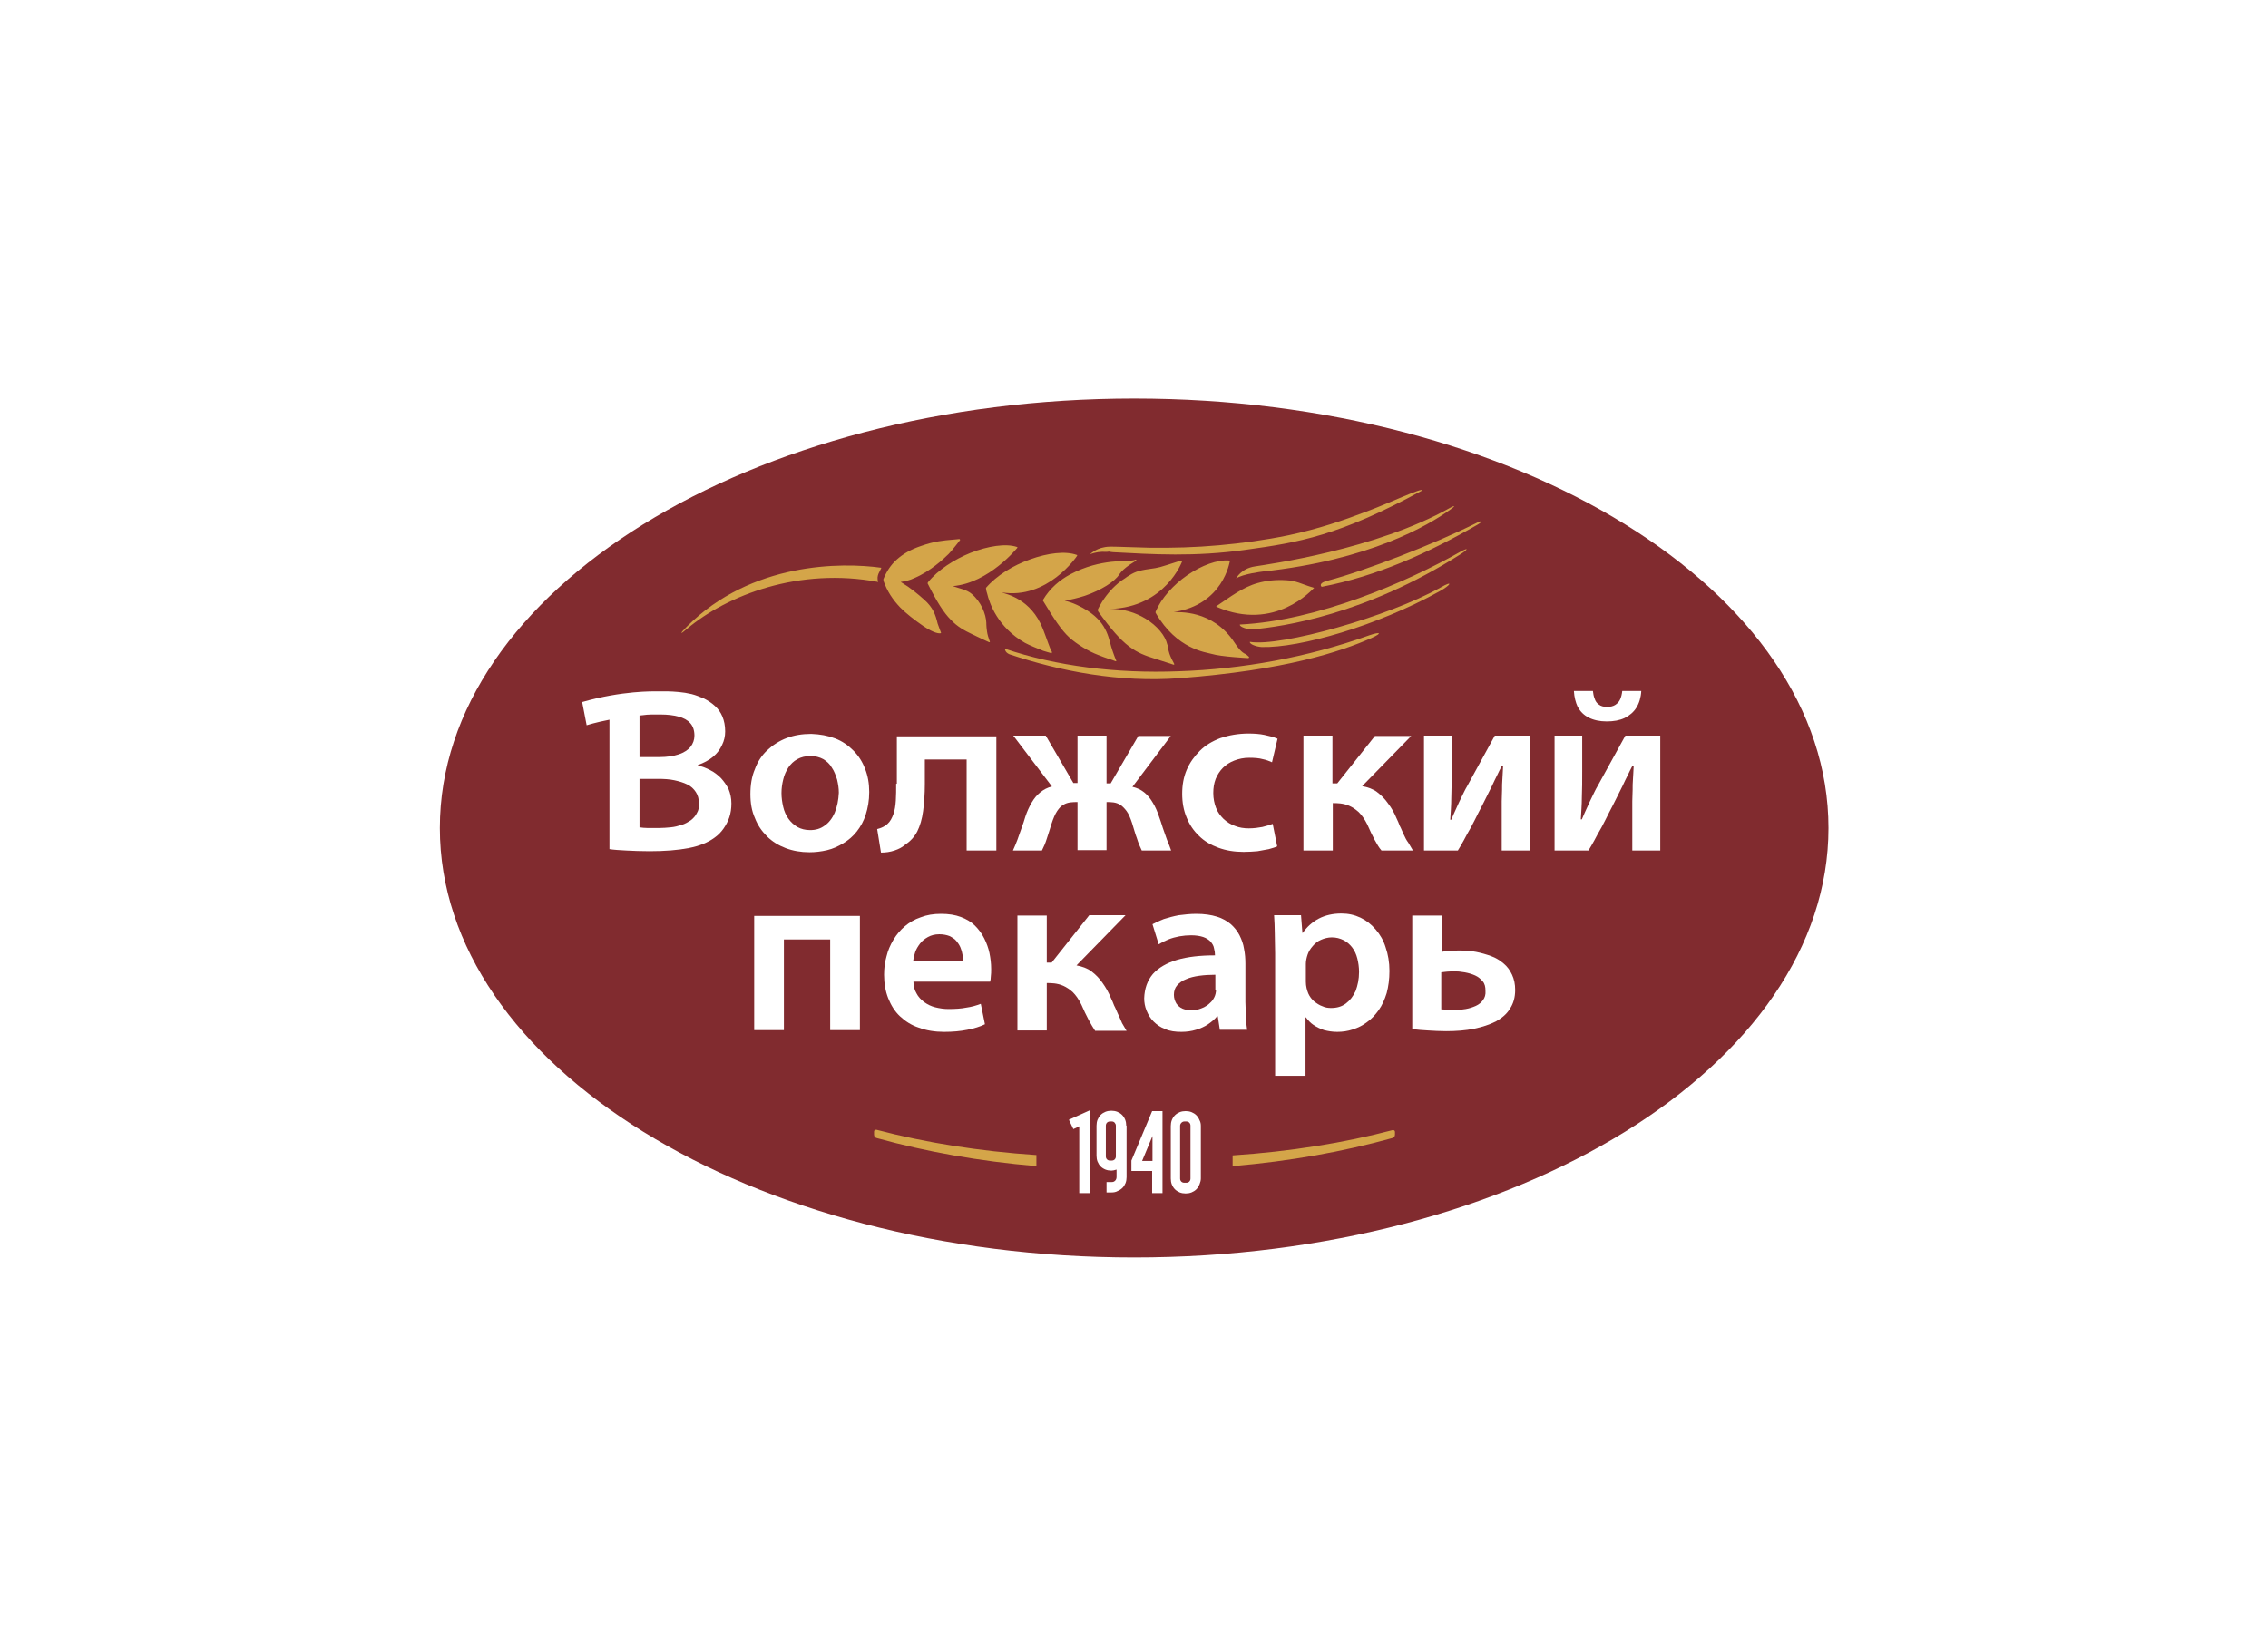 <svg width="330" height="240" viewBox="0 0 330 240" fill="none" xmlns="http://www.w3.org/2000/svg">
<rect width="330" height="240" fill="white"/>
<g clip-path="url(#clip0_3039_830)">
<path d="M165.025 183C220.82 183 266.05 155.018 266.05 120.5C266.05 85.982 220.82 58 165.025 58C109.23 58 64 85.982 64 120.5C64 155.018 109.23 183 165.025 183Z" fill="#812B2F"/>
<path d="M179.852 84.189C180.757 83.534 183.672 83.181 183.672 83.181C199.253 81.519 207.797 76.483 211.014 74.166C212.019 73.461 211.467 73.612 210.964 73.915C200.258 79.958 184.527 82.124 182.617 82.426C180.556 82.728 179.852 84.189 179.852 84.189ZM161.557 80.311C161.708 80.311 161.808 80.361 161.959 80.361C167.689 80.663 173.871 81.066 181.26 80.008C188.899 78.951 194.83 77.994 206.993 71.346C206.893 70.943 202.52 73.058 198.901 74.418C195.333 75.778 191.764 76.987 187.492 77.893C184.074 78.598 180.707 79.052 177.339 79.354C174.022 79.656 170.604 79.757 167.136 79.706C164.724 79.656 162.914 79.555 161.859 79.555C161.708 79.555 161.557 79.555 161.457 79.555C159.597 79.606 158.793 80.562 158.541 80.663C159.496 80.361 159.999 80.26 161.055 80.311C161.256 80.26 161.406 80.26 161.557 80.311ZM192.317 85.397C200.409 83.836 207.848 80.462 214.935 76.382C215.739 75.929 215.789 75.627 214.884 76.08C208.752 79.152 198.6 83.081 193.222 84.491C191.764 84.843 192.216 85.347 192.317 85.397ZM181.863 93.405C181.762 93.707 182.717 94.11 183.572 94.16C189.151 94.311 200.359 91.088 209.456 86.052C211.115 85.145 211.517 84.39 209.607 85.498C202.068 89.728 186.336 94.16 181.863 93.405ZM99.937 91.189C98.932 92.196 98.831 92.498 99.987 91.491C105.817 86.606 116.272 82.527 127.782 84.692C127.43 83.735 128.133 83.03 128.234 82.627C122.504 81.822 109.336 81.771 99.937 91.189ZM182.265 91.592C186.637 91.189 198.65 89.477 212.422 80.713C213.628 79.958 213.829 79.555 212.371 80.361C204.732 84.692 191.714 90.333 180.405 90.887C180.305 91.239 181.611 91.642 182.265 91.592ZM146.227 94.412C146.227 94.412 146.177 94.916 146.881 95.218C154.269 97.686 162.864 99.348 171.609 98.693C186.989 97.535 194.981 94.865 199.555 92.851C201.314 92.045 200.711 91.944 199.253 92.448C190.256 95.671 180.707 97.383 171.509 97.686C162.412 98.038 153.666 96.93 146.227 94.412Z" fill="#D4A549"/>
<path d="M151.756 91.541C149.997 87.059 146.328 86.455 145.725 86.203C152.41 87.311 156.682 80.965 156.732 80.865C156.732 80.814 156.732 80.764 156.682 80.764C155.073 80.159 152.46 80.462 149.846 81.419C147.434 82.275 145.021 83.735 143.463 85.548C143.463 85.548 143.463 85.8 143.564 86.153C143.564 86.203 143.614 86.253 143.614 86.304C143.966 87.815 145.172 91.29 149.143 93.556C149.896 93.959 150.952 94.362 151.806 94.714C152.209 94.815 152.56 94.966 153.013 95.067C153.013 95.067 153.113 94.916 153.013 94.765C152.862 94.664 152.309 92.952 151.756 91.541ZM143.513 90.836C143.513 90.786 143.513 90.685 143.513 90.635C143.463 89.376 142.759 87.563 141.352 86.404C140.648 85.8 139.593 85.649 138.638 85.296C143.915 84.843 147.987 79.757 148.037 79.706C148.037 79.656 148.037 79.606 147.987 79.606C146.378 79.052 143.765 79.454 141.201 80.462C138.839 81.419 136.477 82.93 135.019 84.743V84.793C134.969 84.793 134.969 84.843 134.969 84.894C136.326 87.613 137.331 89.174 138.336 90.182C139.342 91.239 140.297 91.743 141.553 92.347C142.458 92.8 143.815 93.405 143.915 93.455H143.966C144.016 93.455 144.066 93.405 144.016 93.355C143.815 92.8 143.664 92.297 143.614 91.894C143.564 91.491 143.513 91.139 143.513 90.836ZM153.365 95.822C153.314 95.772 153.365 95.772 153.365 95.822C153.314 95.772 153.314 95.822 153.365 95.822ZM134.466 87.261C133.562 86.455 132.406 85.498 131.3 84.843C131.199 84.793 131.149 84.743 131.049 84.692C131.702 84.591 132.406 84.44 133.009 84.138C135.321 83.181 137.331 81.318 138.035 80.613C138.537 80.109 139.693 78.598 139.693 78.598V78.548C139.693 78.498 139.643 78.447 139.543 78.447C139.241 78.498 138.889 78.498 138.487 78.548C137.381 78.649 135.974 78.749 134.014 79.454C132.506 79.958 131.4 80.613 130.496 81.419C129.591 82.224 128.988 83.181 128.535 84.289C128.535 84.34 128.535 84.39 128.586 84.39L128.535 84.44C128.535 84.44 128.485 84.491 128.535 84.491C129.088 86.052 129.893 87.261 130.998 88.419C131.903 89.326 133.009 90.182 134.316 91.088C136.024 92.247 136.728 92.196 136.879 92.146L136.929 92.096C136.728 91.592 136.577 91.139 136.426 90.736C136.125 89.477 135.773 88.419 134.466 87.261ZM191.06 85.498C190.759 85.397 190.508 85.347 190.256 85.246C189.603 85.045 188.497 84.491 187.19 84.44C185.632 84.34 184.275 84.491 183.019 84.843C180.807 85.448 178.948 86.908 176.987 88.218C176.937 88.268 176.987 88.318 177.038 88.318C185.532 91.995 190.96 85.75 191.161 85.599C191.161 85.599 191.161 85.599 191.211 85.548C191.111 85.548 191.111 85.498 191.06 85.498ZM158.24 88.872C157.285 88.268 156.179 87.714 154.923 87.412C155.878 87.261 156.883 87.009 157.838 86.707C160.2 85.901 162.211 84.642 162.864 83.584C163.517 82.577 165.276 81.62 165.276 81.62C165.327 81.62 165.327 81.57 165.327 81.519C165.327 81.469 165.276 81.419 165.176 81.469L165.025 81.519C164.07 81.771 160.2 81.217 155.727 83.584C154.219 84.39 152.761 85.599 151.756 87.311V87.361V87.412C153.365 90.081 154.47 91.743 155.576 92.75C156.682 93.757 158.441 94.815 159.798 95.319C160.753 95.722 162.261 96.175 162.311 96.225H162.361C162.412 96.225 162.462 96.175 162.412 96.124C162.16 95.57 162.009 95.067 161.859 94.664C161.306 93.153 161.306 90.836 158.24 88.872ZM179.651 93.556C176.434 88.621 171.358 89.124 170.755 89.074C177.993 88.016 178.897 81.771 178.948 81.67C178.948 81.62 178.897 81.57 178.847 81.57C177.138 81.419 174.826 82.275 172.715 83.735C170.755 85.095 168.996 87.009 168.141 89.023V89.074C168.141 89.074 168.141 89.124 168.141 89.174C171.258 94.563 175.53 94.916 176.334 95.168C177.641 95.57 181.611 95.772 181.611 95.772C181.662 95.772 181.662 95.772 181.712 95.722C181.762 95.671 181.762 95.621 181.712 95.57L181.31 95.218C180.606 94.966 180.053 94.16 179.651 93.556ZM169.9 94.009C169.9 93.959 169.9 93.858 169.85 93.808C169.549 92.498 168.393 91.088 166.684 90.031C165.276 89.174 163.467 88.57 161.507 88.621C169.599 88.369 172.011 81.67 172.011 81.67V81.62C172.011 81.57 171.911 81.57 171.861 81.57L171.056 81.822C170.102 82.124 169.348 82.376 168.795 82.527C168.543 82.577 168.292 82.627 168.091 82.678C165.88 82.98 165.276 83.131 164.321 83.735C164.12 83.836 163.919 83.987 163.718 84.138C162.964 84.591 162.361 85.145 161.859 85.649C160.552 87.009 159.898 88.369 159.748 88.671C159.748 88.671 159.748 88.671 159.748 88.721C159.748 88.772 159.798 88.772 159.798 88.822C159.748 88.872 159.748 88.872 159.748 88.923C161.658 91.592 163.015 93.103 164.271 94.06C165.528 95.016 166.633 95.419 168.091 95.873C169.147 96.225 170.654 96.678 170.755 96.729H170.805C170.855 96.729 170.855 96.678 170.855 96.628C170.554 96.074 170.303 95.57 170.152 95.117C170.051 94.714 169.9 94.311 169.9 94.009Z" fill="#D4A549"/>
<path fill-rule="evenodd" clip-rule="evenodd" d="M157.034 163.913V173.633H158.541V161.596L155.526 162.956L156.179 164.315L157.034 163.913ZM162.361 163.812V168.294C162.361 168.647 162.11 168.898 161.758 168.898H161.507C161.155 168.898 160.904 168.647 160.904 168.294V163.812C160.904 163.459 161.155 163.207 161.507 163.207H161.808C162.11 163.207 162.361 163.51 162.361 163.812ZM163.869 163.812C163.869 163.51 163.819 163.207 163.718 162.956C163.618 162.704 163.467 162.452 163.266 162.251C163.065 162.049 162.814 161.898 162.562 161.797C162.311 161.697 162.009 161.646 161.708 161.646C161.406 161.646 161.105 161.697 160.853 161.797C160.602 161.898 160.351 162.049 160.15 162.251C159.949 162.452 159.798 162.704 159.697 162.956C159.597 163.207 159.547 163.51 159.547 163.812V168.193C159.547 168.496 159.597 168.798 159.697 169.05C159.798 169.301 159.949 169.553 160.15 169.755C160.351 169.956 160.602 170.107 160.853 170.208C161.105 170.309 161.406 170.359 161.708 170.359C161.909 170.359 162.16 170.309 162.462 170.208V171.266C162.462 171.467 162.412 171.668 162.261 171.819C162.11 171.971 161.959 172.021 161.758 172.021H161.004V173.532H161.758C162.06 173.532 162.361 173.481 162.613 173.33C162.864 173.23 163.115 173.079 163.316 172.877C163.517 172.676 163.668 172.424 163.769 172.172C163.869 171.92 163.919 171.618 163.919 171.316V163.812H163.869ZM167.689 168.949H166.181L167.689 165.323V168.949ZM169.147 161.697H167.639L164.623 168.898V170.409H167.639V173.633H169.147V161.697ZM172.313 163.207H172.615C172.966 163.207 173.218 163.459 173.218 163.812V171.517C173.218 171.87 172.966 172.122 172.615 172.122H172.313C171.961 172.122 171.71 171.87 171.71 171.517V163.812C171.71 163.51 172.011 163.207 172.313 163.207ZM174.726 171.517V163.862C174.726 163.56 174.675 163.258 174.525 163.006C174.424 162.754 174.273 162.502 174.072 162.301C173.871 162.1 173.62 161.948 173.369 161.848C173.117 161.747 172.816 161.697 172.514 161.697C172.212 161.697 171.911 161.747 171.66 161.848C171.408 161.948 171.157 162.1 170.956 162.301C170.755 162.502 170.604 162.754 170.504 163.006C170.403 163.258 170.353 163.56 170.353 163.862V171.517C170.353 171.819 170.403 172.122 170.504 172.373C170.604 172.625 170.755 172.877 170.956 173.079C171.157 173.28 171.408 173.431 171.66 173.532C171.911 173.633 172.212 173.683 172.514 173.683C172.816 173.683 173.117 173.633 173.369 173.532C173.62 173.431 173.871 173.28 174.072 173.079C174.273 172.877 174.424 172.625 174.525 172.373C174.625 172.122 174.726 171.819 174.726 171.517Z" fill="white"/>
<path fill-rule="evenodd" clip-rule="evenodd" d="M150.801 169.704C142.458 168.999 134.667 167.589 127.58 165.625C127.329 165.575 127.178 165.373 127.178 165.121V164.869C127.178 164.819 127.178 164.819 127.178 164.769V164.668C127.178 164.567 127.229 164.517 127.279 164.467C127.329 164.416 127.43 164.416 127.53 164.416C134.617 166.28 142.458 167.539 150.801 168.093V168.596V169.15V169.704ZM202.972 164.92C202.972 164.869 202.972 164.869 202.972 164.819V164.718C202.972 164.618 202.922 164.567 202.872 164.517C202.822 164.467 202.721 164.467 202.621 164.467C195.534 166.33 187.693 167.589 179.35 168.143V168.647V169.201V169.704C187.693 168.999 195.483 167.589 202.57 165.625C202.822 165.575 202.972 165.373 202.972 165.121V164.92Z" fill="#D4A549"/>
<path fill-rule="evenodd" clip-rule="evenodd" d="M124.163 109.219C123.409 108.463 122.554 107.859 121.499 107.456C120.443 107.053 119.338 106.852 118.031 106.801C116.724 106.801 115.518 107.003 114.462 107.406C113.407 107.809 112.452 108.413 111.648 109.168C110.843 109.924 110.24 110.83 109.838 111.938C109.386 112.996 109.185 114.205 109.185 115.564C109.185 116.874 109.386 118.032 109.838 119.039C110.24 120.097 110.843 120.953 111.597 121.709C112.351 122.464 113.256 123.018 114.312 123.421C115.367 123.824 116.523 124.025 117.78 124.025C118.634 124.025 119.488 123.925 120.343 123.723C121.197 123.522 121.951 123.169 122.705 122.716C123.459 122.263 124.112 121.709 124.665 121.004C125.218 120.299 125.671 119.493 125.972 118.536C126.274 117.579 126.475 116.521 126.475 115.262C126.475 114.003 126.274 112.895 125.872 111.888C125.47 110.83 124.917 109.974 124.163 109.219ZM121.449 118.284C121.097 119.09 120.594 119.745 119.991 120.147C119.388 120.601 118.684 120.802 117.88 120.802C117.176 120.802 116.573 120.651 116.02 120.349C115.518 120.047 115.065 119.644 114.714 119.14C114.362 118.637 114.11 118.083 113.96 117.428C113.809 116.773 113.708 116.118 113.708 115.413C113.708 114.708 113.809 114.054 113.96 113.449C114.11 112.794 114.362 112.24 114.714 111.687C115.065 111.183 115.468 110.78 116.02 110.478C116.573 110.176 117.176 110.025 117.93 110.025C118.634 110.025 119.237 110.176 119.79 110.478C120.293 110.78 120.745 111.183 121.047 111.737C121.398 112.24 121.599 112.845 121.8 113.449C121.951 114.104 122.052 114.708 122.052 115.363C122.001 116.471 121.8 117.428 121.449 118.284Z" fill="white"/>
<path fill-rule="evenodd" clip-rule="evenodd" d="M231.169 104.434C231.873 104.787 232.727 104.988 233.783 104.988C234.788 104.988 235.642 104.837 236.396 104.485C237.1 104.132 237.703 103.629 238.105 102.974C238.507 102.319 238.758 101.513 238.809 100.556H236.044C235.994 101.01 235.894 101.413 235.743 101.765C235.592 102.118 235.341 102.369 235.039 102.571C234.737 102.772 234.335 102.873 233.833 102.873C233.33 102.873 232.928 102.772 232.627 102.521C232.325 102.319 232.124 102.017 232.023 101.664C231.873 101.312 231.822 100.959 231.772 100.556H229.008C229.058 101.463 229.259 102.218 229.561 102.873C229.963 103.578 230.465 104.082 231.169 104.434Z" fill="white"/>
<path fill-rule="evenodd" clip-rule="evenodd" d="M109.738 149.912H114.06V136.717H120.795V149.912H125.118V133.292H109.738V149.912Z" fill="white"/>
<path fill-rule="evenodd" clip-rule="evenodd" d="M143.212 136.566C142.86 135.861 142.408 135.256 141.855 134.702C141.302 134.148 140.598 133.745 139.794 133.443C138.99 133.141 138.035 132.99 136.929 132.99C135.823 132.99 134.868 133.141 133.964 133.494C133.059 133.796 132.305 134.249 131.652 134.803C130.998 135.357 130.445 136.012 129.993 136.767C129.541 137.523 129.189 138.328 128.988 139.185C128.737 140.041 128.636 140.947 128.636 141.854C128.636 143.113 128.837 144.271 129.239 145.278C129.641 146.286 130.194 147.192 130.948 147.897C131.702 148.602 132.607 149.207 133.712 149.559C134.768 149.962 136.024 150.164 137.381 150.164C138.638 150.164 139.744 150.063 140.749 149.861C141.754 149.66 142.609 149.408 143.312 149.056L142.709 146.084C142.056 146.336 141.352 146.537 140.598 146.638C139.844 146.789 138.99 146.84 137.985 146.84C137.331 146.84 136.678 146.739 136.075 146.588C135.472 146.437 134.969 146.185 134.466 145.832C134.014 145.48 133.612 145.077 133.361 144.573C133.059 144.07 132.908 143.516 132.908 142.861H144.066C144.116 142.66 144.167 142.408 144.167 142.106C144.217 141.803 144.217 141.4 144.217 140.998C144.217 140.192 144.116 139.436 143.966 138.681C143.815 137.976 143.564 137.271 143.212 136.566ZM132.858 139.89C132.908 139.487 133.009 139.033 133.159 138.58C133.31 138.127 133.562 137.724 133.863 137.321C134.165 136.918 134.567 136.616 135.019 136.364C135.472 136.112 136.024 135.961 136.678 135.961C137.231 135.961 137.733 136.062 138.135 136.213C138.537 136.415 138.889 136.616 139.141 136.918C139.392 137.22 139.593 137.523 139.744 137.875C139.895 138.228 139.995 138.58 140.045 138.933C140.096 139.285 140.146 139.587 140.096 139.839H132.858V139.89Z" fill="white"/>
<path fill-rule="evenodd" clip-rule="evenodd" d="M104.913 113.248C104.46 112.795 103.958 112.392 103.355 112.089C102.802 111.787 102.199 111.535 101.545 111.435V111.334C102.4 111.032 103.154 110.629 103.757 110.125C104.36 109.622 104.762 109.068 105.063 108.413C105.365 107.809 105.516 107.154 105.516 106.449C105.516 105.593 105.365 104.888 105.114 104.283C104.862 103.679 104.511 103.175 104.008 102.722C103.556 102.319 103.053 101.967 102.45 101.664C101.847 101.413 101.244 101.161 100.64 101.01C99.987 100.859 99.384 100.758 98.781 100.707C98.178 100.657 97.575 100.607 97.072 100.607C96.519 100.607 96.117 100.607 95.715 100.607C95.011 100.607 90.538 100.506 84.708 102.168L85.361 105.542C85.361 105.542 86.618 105.139 88.678 104.737V123.572C89.332 123.673 90.136 123.723 91.141 123.774C92.096 123.824 93.252 123.874 94.509 123.874C96.72 123.874 98.63 123.723 100.188 123.421C101.746 123.119 103.003 122.615 103.958 121.91C104.46 121.558 104.913 121.104 105.264 120.601C105.616 120.097 105.918 119.543 106.119 118.939C106.32 118.334 106.421 117.68 106.421 116.924C106.421 116.169 106.27 115.464 106.018 114.859C105.717 114.255 105.365 113.751 104.913 113.248ZM94.76 103.981C95.162 103.981 95.614 103.981 96.167 103.981C97.122 103.981 97.977 104.082 98.731 104.283C99.484 104.485 100.037 104.787 100.439 105.24C100.842 105.693 101.043 106.298 101.043 107.053C101.043 107.658 100.842 108.212 100.49 108.665C100.138 109.118 99.535 109.521 98.781 109.773C98.027 110.025 97.072 110.176 95.916 110.176H93.051V104.132C93.151 104.132 93.353 104.082 93.503 104.082C93.906 104.031 94.308 103.981 94.76 103.981ZM101.394 118.334C101.193 118.737 100.892 119.09 100.49 119.392C100.088 119.644 99.686 119.896 99.183 120.047C98.68 120.198 98.178 120.349 97.575 120.399C97.022 120.45 96.469 120.5 95.866 120.5C95.263 120.5 94.71 120.5 94.257 120.5C93.805 120.5 93.403 120.45 93.051 120.399V113.349H95.765C96.62 113.349 97.424 113.399 98.127 113.55C98.831 113.701 99.484 113.902 99.987 114.154C100.54 114.406 100.942 114.809 101.244 115.262C101.545 115.716 101.696 116.27 101.696 116.924C101.746 117.428 101.646 117.932 101.394 118.334Z" fill="white"/>
<path fill-rule="evenodd" clip-rule="evenodd" d="M169.8 122.212C169.599 121.658 169.398 121.054 169.197 120.5C168.996 119.896 168.845 119.342 168.644 118.838C168.393 118.083 168.091 117.377 167.739 116.824C167.387 116.219 166.985 115.716 166.483 115.313C165.98 114.91 165.427 114.658 164.774 114.507L170.353 107.104H165.628L161.607 114.003H161.004V107.053H156.782V113.953H156.179L152.158 107.053H147.434L153.063 114.456C152.41 114.608 151.857 114.91 151.354 115.313C150.851 115.716 150.449 116.219 150.098 116.824C149.746 117.428 149.444 118.083 149.193 118.838C149.042 119.392 148.841 119.946 148.64 120.5C148.439 121.104 148.238 121.658 148.037 122.212C147.836 122.766 147.584 123.32 147.383 123.774H151.605C151.857 123.27 152.108 122.716 152.309 122.061C152.51 121.407 152.761 120.701 153.013 119.845C153.264 119.09 153.515 118.485 153.817 118.032C154.118 117.579 154.42 117.277 154.722 117.126C155.023 116.924 155.375 116.824 155.727 116.773C156.079 116.723 156.43 116.723 156.782 116.723V123.723H161.004V116.723C161.356 116.723 161.658 116.723 162.009 116.773C162.361 116.824 162.663 116.924 163.015 117.126C163.316 117.327 163.618 117.629 163.919 118.032C164.221 118.435 164.472 119.039 164.724 119.795C164.975 120.601 165.176 121.356 165.427 122.011C165.628 122.666 165.88 123.27 166.131 123.774H170.403C170.252 123.32 170.051 122.817 169.8 122.212Z" fill="white"/>
<path fill-rule="evenodd" clip-rule="evenodd" d="M213.477 114.406C213.175 114.91 212.924 115.464 212.673 115.967C212.422 116.471 212.17 117.025 211.919 117.579C211.668 118.133 211.416 118.687 211.165 119.291H211.014C211.064 118.334 211.165 117.226 211.165 116.068C211.215 114.91 211.215 113.651 211.215 112.291V107.053H207.194V123.774H212.12C212.371 123.371 212.673 122.867 212.974 122.313C213.276 121.709 213.628 121.104 214.03 120.399C214.382 119.694 214.784 118.989 215.136 118.234C215.538 117.478 215.89 116.773 216.241 116.068C216.543 115.514 216.794 114.91 217.096 114.356C217.347 113.802 217.598 113.298 217.85 112.794C218.101 112.291 218.302 111.838 218.503 111.485H218.704C218.654 112.19 218.654 112.794 218.604 113.348C218.553 113.902 218.553 114.456 218.553 114.96C218.553 115.464 218.503 116.018 218.503 116.622C218.503 117.176 218.503 117.831 218.503 118.536V123.774H222.574V107.053H217.498L213.477 114.406Z" fill="white"/>
<path fill-rule="evenodd" clip-rule="evenodd" d="M218.754 140.192C218.202 139.738 217.649 139.386 216.945 139.134C216.241 138.882 215.538 138.681 214.784 138.53C214.03 138.379 213.226 138.328 212.472 138.328C211.969 138.328 211.517 138.328 211.064 138.379C210.612 138.429 210.16 138.429 209.758 138.53V133.242H205.485V149.761C206.189 149.861 206.993 149.912 207.797 149.962C208.602 150.012 209.506 150.063 210.411 150.063C211.869 150.063 213.226 149.962 214.482 149.71C215.688 149.458 216.744 149.106 217.649 148.653C218.553 148.149 219.257 147.545 219.709 146.789C220.212 146.034 220.463 145.127 220.463 144.07C220.463 143.213 220.313 142.508 220.011 141.854C219.709 141.199 219.307 140.645 218.754 140.192ZM215.789 145.53C215.538 145.883 215.186 146.185 214.734 146.386C214.281 146.588 213.829 146.739 213.276 146.84C212.723 146.94 212.22 146.991 211.617 146.991C211.215 146.991 210.863 146.991 210.562 146.94C210.26 146.94 210.009 146.89 209.707 146.89V141.501C209.959 141.451 210.26 141.451 210.562 141.4C210.863 141.4 211.165 141.35 211.467 141.35C212.019 141.35 212.572 141.4 213.125 141.501C213.678 141.602 214.181 141.753 214.633 141.954C215.085 142.156 215.437 142.458 215.739 142.811C216.04 143.163 216.141 143.616 216.141 144.17C216.191 144.775 216.04 145.178 215.789 145.53Z" fill="white"/>
<path fill-rule="evenodd" clip-rule="evenodd" d="M204.229 121.407C204.028 121.004 203.877 120.55 203.676 120.198C203.525 119.795 203.374 119.442 203.224 119.14C202.872 118.284 202.47 117.579 201.967 116.924C201.515 116.27 200.962 115.716 200.359 115.262C199.756 114.809 199.002 114.557 198.198 114.406L205.335 107.104H200.057L194.579 114.003H193.875V107.053H189.653V123.774H193.925V116.874C194.227 116.874 194.629 116.874 195.031 116.924C195.433 116.975 195.886 117.075 196.338 117.277C196.79 117.478 197.243 117.78 197.695 118.183C198.147 118.637 198.549 119.191 198.951 119.996C199.303 120.802 199.655 121.558 200.007 122.212C200.359 122.867 200.66 123.371 201.012 123.774H205.586C205.385 123.421 205.184 123.068 204.933 122.666C204.631 122.263 204.43 121.86 204.229 121.407Z" fill="white"/>
<path fill-rule="evenodd" clip-rule="evenodd" d="M236.497 107.053L232.476 114.356C232.174 114.859 231.923 115.413 231.672 115.917C231.42 116.421 231.169 116.975 230.918 117.529C230.666 118.083 230.415 118.637 230.164 119.241H230.013C230.063 118.284 230.164 117.176 230.164 116.018C230.214 114.859 230.214 113.6 230.214 112.241V107.053H226.193V123.774H231.119C231.37 123.371 231.672 122.867 231.973 122.313C232.275 121.709 232.627 121.104 233.029 120.399C233.38 119.694 233.783 118.989 234.134 118.234C234.536 117.478 234.888 116.773 235.24 116.068C235.542 115.514 235.793 114.91 236.095 114.356C236.346 113.802 236.597 113.298 236.848 112.794C237.1 112.291 237.301 111.838 237.502 111.485H237.703C237.653 112.19 237.653 112.794 237.602 113.348C237.552 113.902 237.552 114.456 237.552 114.96C237.552 115.464 237.502 116.018 237.502 116.622C237.502 117.176 237.502 117.831 237.502 118.536V123.774H241.573V107.053H236.497Z" fill="white"/>
<path fill-rule="evenodd" clip-rule="evenodd" d="M200.158 135.256C199.504 134.501 198.801 133.947 197.946 133.544C197.092 133.141 196.187 132.94 195.182 132.94C193.925 132.94 192.82 133.191 191.865 133.695C190.91 134.199 190.156 134.904 189.553 135.76H189.502L189.301 133.191H185.381C185.431 133.997 185.481 134.904 185.481 135.81C185.481 136.767 185.532 137.724 185.532 138.731V156.56H189.955V148.048H190.005C190.307 148.451 190.658 148.854 191.111 149.156C191.563 149.459 192.066 149.71 192.669 149.912C193.272 150.063 193.875 150.164 194.579 150.164C195.333 150.164 196.087 150.063 196.841 149.811C197.594 149.559 198.248 149.257 198.901 148.753C199.555 148.3 200.107 147.696 200.61 146.991C201.113 146.286 201.465 145.48 201.766 144.523C202.017 143.566 202.168 142.508 202.168 141.3C202.168 140.041 201.967 138.882 201.615 137.875C201.314 136.868 200.811 136.012 200.158 135.256ZM197.243 144.221C196.891 144.976 196.438 145.581 195.835 146.034C195.232 146.487 194.529 146.689 193.674 146.689C193.272 146.689 192.82 146.638 192.418 146.437C191.965 146.286 191.613 146.034 191.211 145.732C190.859 145.429 190.558 145.027 190.357 144.573C190.156 144.07 190.005 143.516 190.005 142.861V140.293C190.005 139.839 190.106 139.386 190.256 138.933C190.407 138.479 190.658 138.077 191.01 137.674C191.312 137.321 191.714 136.969 192.216 136.767C192.669 136.566 193.222 136.415 193.775 136.415C194.428 136.415 194.981 136.566 195.483 136.817C195.986 137.069 196.388 137.422 196.74 137.875C197.092 138.328 197.343 138.882 197.494 139.487C197.645 140.091 197.745 140.746 197.745 141.451C197.745 142.508 197.544 143.415 197.243 144.221Z" fill="white"/>
<path fill-rule="evenodd" clip-rule="evenodd" d="M181.26 147.343C181.26 146.84 181.209 146.336 181.209 145.832V140.242C181.209 139.537 181.159 138.782 181.008 138.077C180.908 137.371 180.656 136.717 180.355 136.112C180.053 135.508 179.601 134.954 179.098 134.501C178.545 134.048 177.892 133.645 177.038 133.393C176.233 133.141 175.228 132.99 174.072 132.99C173.167 132.99 172.313 133.091 171.509 133.191C170.705 133.342 170.001 133.544 169.348 133.745C168.694 133.997 168.141 134.249 167.689 134.501L168.594 137.422C168.996 137.17 169.498 136.918 170.001 136.717C170.504 136.515 171.056 136.364 171.609 136.263C172.162 136.163 172.765 136.112 173.318 136.112C174.022 136.112 174.625 136.213 175.077 136.364C175.53 136.515 175.882 136.767 176.133 137.019C176.384 137.321 176.585 137.623 176.635 137.976C176.736 138.328 176.786 138.681 176.786 139.033C174.625 139.033 172.816 139.235 171.258 139.688C169.75 140.141 168.543 140.847 167.739 141.753C166.935 142.71 166.533 143.868 166.483 145.278C166.483 145.883 166.583 146.487 166.835 147.091C167.086 147.696 167.387 148.199 167.84 148.653C168.292 149.106 168.845 149.509 169.549 149.761C170.202 150.063 171.006 150.164 171.911 150.164C172.665 150.164 173.369 150.063 174.022 149.861C174.675 149.66 175.278 149.408 175.781 149.056C176.284 148.703 176.736 148.351 177.088 147.897H177.188L177.49 149.861H181.461C181.41 149.509 181.36 149.106 181.31 148.703C181.31 148.3 181.31 147.847 181.26 147.343ZM176.937 144.019C176.937 144.422 176.837 144.825 176.686 145.127C176.535 145.429 176.334 145.732 176.032 145.983C175.781 146.235 175.479 146.437 175.178 146.588C174.876 146.739 174.525 146.84 174.223 146.94C173.921 146.991 173.62 147.041 173.318 147.041C172.866 147.041 172.464 146.94 172.062 146.789C171.71 146.638 171.408 146.386 171.157 146.034C170.956 145.681 170.805 145.278 170.805 144.775C170.805 144.221 170.956 143.768 171.258 143.415C171.559 143.062 172.011 142.71 172.564 142.508C173.117 142.257 173.771 142.106 174.474 142.005C175.228 141.904 175.982 141.854 176.837 141.854V144.019H176.937Z" fill="white"/>
<path fill-rule="evenodd" clip-rule="evenodd" d="M162.663 147.545C162.462 147.142 162.311 146.689 162.11 146.336C161.959 145.933 161.808 145.581 161.658 145.278C161.306 144.422 160.904 143.717 160.401 143.012C159.949 142.357 159.396 141.803 158.793 141.35C158.19 140.897 157.436 140.645 156.632 140.494L163.769 133.191H158.491L153.013 140.091H152.309V133.242H148.037V149.962H152.309V143.062C152.611 143.062 153.013 143.062 153.415 143.113C153.817 143.163 154.269 143.264 154.722 143.465C155.174 143.667 155.626 143.969 156.079 144.372C156.531 144.825 156.933 145.379 157.335 146.185C157.687 146.991 158.039 147.746 158.391 148.401C158.742 149.056 159.044 149.559 159.346 150.012H163.919C163.718 149.66 163.517 149.307 163.266 148.904C163.065 148.401 162.864 147.998 162.663 147.545Z" fill="white"/>
<path fill-rule="evenodd" clip-rule="evenodd" d="M185.18 119.896C184.778 120.047 184.275 120.198 183.672 120.349C183.119 120.45 182.466 120.55 181.712 120.55C181.008 120.55 180.305 120.45 179.701 120.198C179.098 119.996 178.545 119.644 178.043 119.191C177.59 118.737 177.188 118.234 176.937 117.579C176.686 116.924 176.535 116.219 176.535 115.413C176.535 114.658 176.635 114.003 176.887 113.348C177.138 112.744 177.49 112.19 177.942 111.737C178.395 111.284 178.948 110.931 179.601 110.679C180.254 110.427 180.958 110.276 181.762 110.276C182.516 110.276 183.22 110.327 183.722 110.478C184.275 110.579 184.728 110.78 185.079 110.931L185.884 107.506C185.331 107.255 184.677 107.104 183.974 106.952C183.27 106.801 182.466 106.751 181.662 106.751C180.154 106.751 178.797 107.003 177.59 107.406C176.384 107.859 175.379 108.463 174.575 109.269C173.771 110.075 173.117 110.981 172.665 112.039C172.212 113.097 172.011 114.255 172.011 115.514C172.011 116.773 172.212 117.931 172.665 118.989C173.067 119.996 173.67 120.903 174.474 121.658C175.228 122.414 176.183 122.968 177.289 123.371C178.395 123.774 179.601 123.975 180.958 123.975C181.662 123.975 182.365 123.925 182.968 123.874C183.572 123.774 184.124 123.673 184.627 123.572C185.13 123.421 185.532 123.32 185.833 123.169L185.18 119.896Z" fill="white"/>
<path fill-rule="evenodd" clip-rule="evenodd" d="M130.395 114.054C130.395 114.96 130.395 115.766 130.345 116.521C130.295 117.277 130.194 117.931 129.993 118.485C129.792 119.039 129.541 119.543 129.139 119.896C128.787 120.248 128.234 120.5 127.631 120.651L128.184 124.076C128.887 124.076 129.541 123.975 130.144 123.774C130.747 123.572 131.25 123.32 131.652 122.968C132.406 122.464 133.009 121.86 133.461 121.004C133.863 120.198 134.165 119.191 134.315 118.032C134.466 116.874 134.567 115.564 134.567 114.104V110.528H140.648V123.774H144.971V107.154H130.496V114.054H130.395Z" fill="white"/>
</g>
<defs>
<clipPath id="clip0_3039_830">
<rect width="202" height="125" fill="white" transform="translate(64 58)"/>
</clipPath>
</defs>
</svg>
